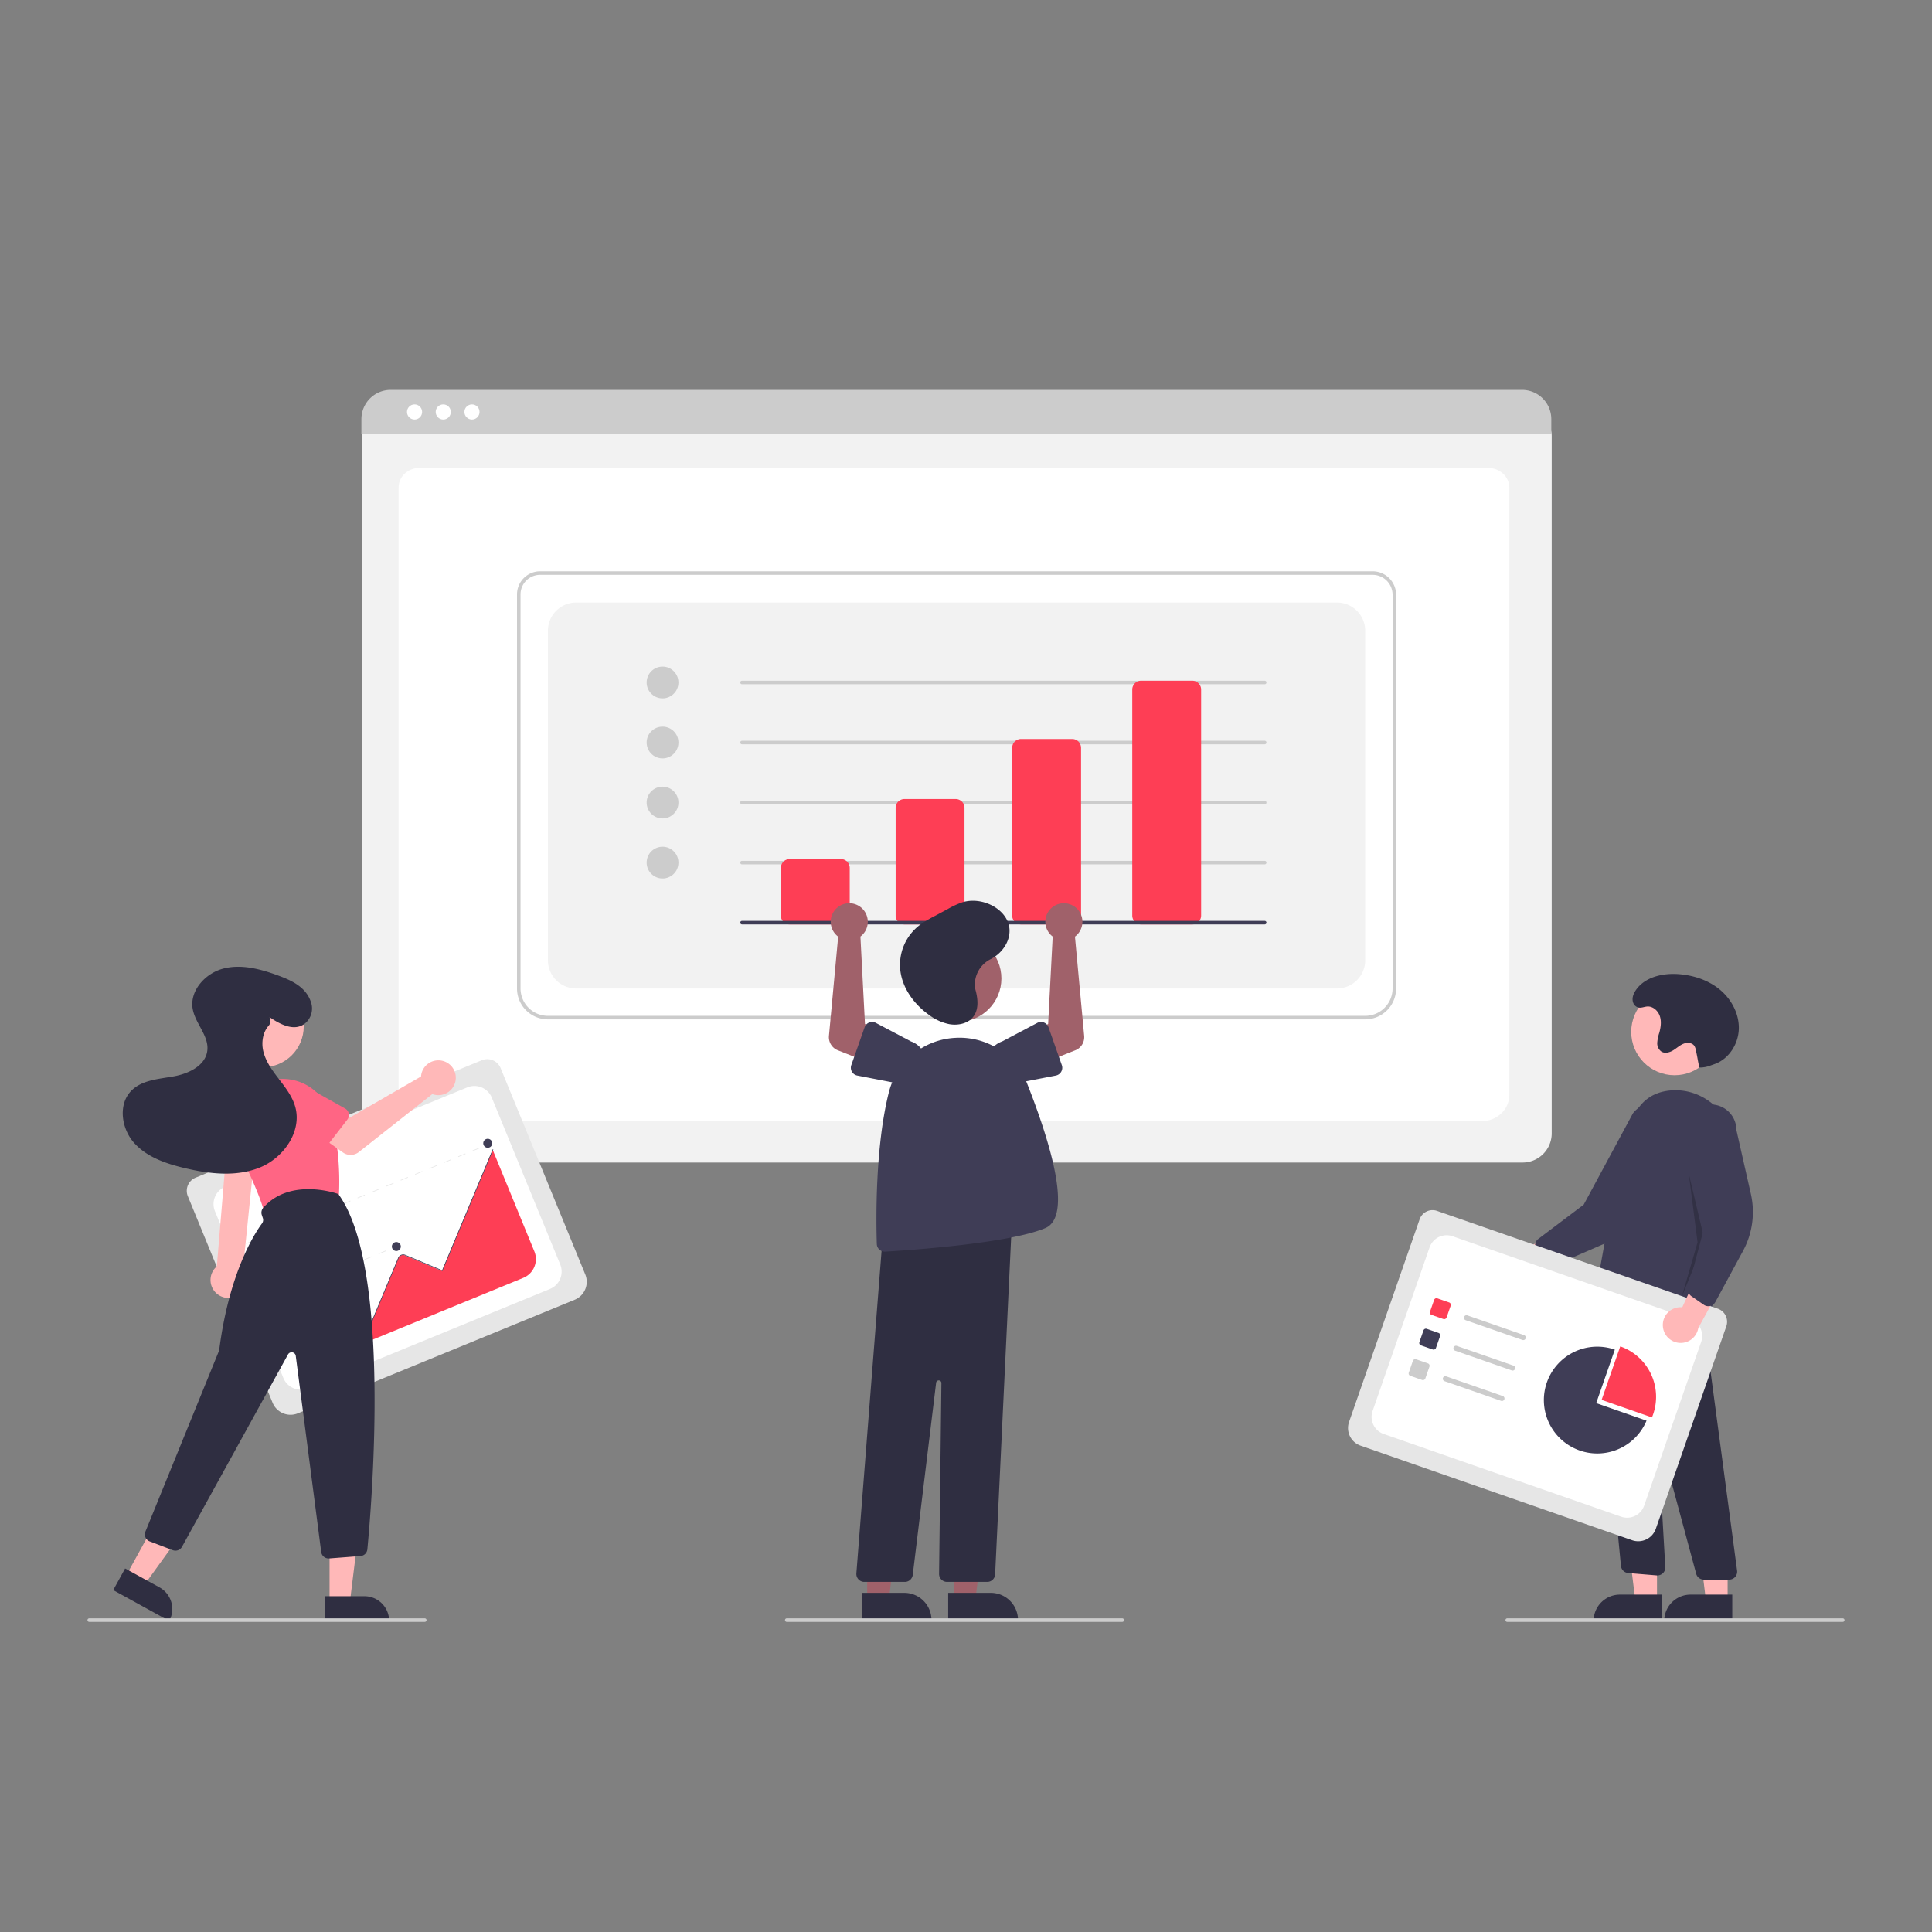 <svg xmlns="http://www.w3.org/2000/svg" xmlns:xlink="http://www.w3.org/1999/xlink" version="1.1" width="1000" height="1000" viewBox="0 0 1000 1000" xml:space="preserve">
<rect x="0" y="0" width="1000" height="1000" fill="#808080" stroke="none"/>
<desc>Created with Fabric.js 3.5.0</desc>
<defs>
</defs>
<rect x="0" y="0" width="100%" height="100%" fill="rgba(255,255,255,0)"/>
<g transform="matrix(0.914 0 0 0.914 500 520.647)" id="24637">
<g style="" vector-effect="non-scaling-stroke">
		<g transform="matrix(1 0 0 1 -5.231 -123.164)">
<path style="stroke: none; stroke-width: 1; stroke-dasharray: none; stroke-linecap: butt; stroke-dashoffset: 0; stroke-linejoin: miter; stroke-miterlimit: 4; is-custom-font: none; font-file-url: none; fill: rgb(242,242,242); fill-rule: nonzero; opacity: 1;" transform=" translate(-594.769, -326.836)" d="M 915.189 538.707 H 274.35 a 16.519 16.519 0 0 1 -16.5 -16.5 V 127.054 A 12.102 12.102 0 0 1 269.938 114.965 H 919.391 a 12.311 12.311 0 0 1 12.297 12.297 V 522.207 A 16.519 16.519 0 0 1 915.189 538.707 Z" stroke-linecap="round"/>
</g>
		<g transform="matrix(1 0 0 1 -6.811 -119.659)">
<path style="stroke: none; stroke-width: 1; stroke-dasharray: none; stroke-linecap: butt; stroke-dashoffset: 0; stroke-linejoin: miter; stroke-miterlimit: 4; is-custom-font: none; font-file-url: none; fill: rgb(255,255,255); fill-rule: nonzero; opacity: 1;" transform=" translate(-593.189, -330.341)" d="M 891.811 515.341 H 294.567 c -8.755 0 -15.878 -6.67 -15.878 -14.868 v -344.105 c 0 -6.08 5.278 -11.027 11.766 -11.027 H 895.728 c 6.595 0 11.961 5.028 11.961 11.209 V 500.472 C 907.689 508.671 900.566 515.341 891.811 515.341 Z" stroke-linecap="round"/>
</g>
		<g transform="matrix(1 0 0 1 -5.461 -336.365)">
<path style="stroke: none; stroke-width: 1; stroke-dasharray: none; stroke-linecap: butt; stroke-dashoffset: 0; stroke-linejoin: miter; stroke-miterlimit: 4; is-custom-font: none; font-file-url: none; fill: rgb(204,204,204); fill-rule: nonzero; opacity: 1;" transform=" translate(-594.539, -113.635)" d="M 931.459 126.11 H 257.619 V 117.709 a 16.574 16.574 0 0 1 16.56 -16.55 H 914.899 a 16.574 16.574 0 0 1 16.56 16.55 Z" stroke-linecap="round"/>
</g>
		<g transform="matrix(1 0 0 1 -312.286 -336.341)">
<circle style="stroke: none; stroke-width: 1; stroke-dasharray: none; stroke-linecap: butt; stroke-dashoffset: 0; stroke-linejoin: miter; stroke-miterlimit: 4; is-custom-font: none; font-file-url: none; fill: rgb(255,255,255); fill-rule: nonzero; opacity: 1;" cx="0" cy="0" r="4.283"/>
</g>
		<g transform="matrix(1 0 0 1 -296.027 -336.341)">
<circle style="stroke: none; stroke-width: 1; stroke-dasharray: none; stroke-linecap: butt; stroke-dashoffset: 0; stroke-linejoin: miter; stroke-miterlimit: 4; is-custom-font: none; font-file-url: none; fill: rgb(255,255,255); fill-rule: nonzero; opacity: 1;" cx="0" cy="0" r="4.283"/>
</g>
		<g transform="matrix(1 0 0 1 -279.769 -336.341)">
<circle style="stroke: none; stroke-width: 1; stroke-dasharray: none; stroke-linecap: butt; stroke-dashoffset: 0; stroke-linejoin: miter; stroke-miterlimit: 4; is-custom-font: none; font-file-url: none; fill: rgb(255,255,255); fill-rule: nonzero; opacity: 1;" cx="0" cy="0" r="4.283"/>
</g>
		<g transform="matrix(1 0 0 1 -5.346 -119.243)">
<path style="stroke: none; stroke-width: 1; stroke-dasharray: none; stroke-linecap: butt; stroke-dashoffset: 0; stroke-linejoin: miter; stroke-miterlimit: 4; is-custom-font: none; font-file-url: none; fill: rgb(204,204,204); fill-rule: nonzero; opacity: 1;" transform=" translate(-594.654, -330.757)" d="M 826.073 457.629 H 363.234 a 17.52 17.52 0 0 1 -17.5 -17.5 V 216.975 a 13.103 13.103 0 0 1 13.088 -13.088 H 830.276 a 13.312 13.312 0 0 1 13.297 13.297 V 440.129 A 17.52 17.52 0 0 1 826.073 457.629 Z M 358.822 205.886 a 11.101 11.101 0 0 0 -11.088 11.088 V 440.129 a 15.517 15.517 0 0 0 15.5 15.5 H 826.073 a 15.518 15.518 0 0 0 15.5 -15.5 V 217.184 a 11.31 11.31 0 0 0 -11.297 -11.297 Z" stroke-linecap="round"/>
</g>
		<g transform="matrix(1 0 0 1 -5.346 -119.145)">
<path style="stroke: none; stroke-width: 1; stroke-dasharray: none; stroke-linecap: butt; stroke-dashoffset: 0; stroke-linejoin: miter; stroke-miterlimit: 4; is-custom-font: none; font-file-url: none; fill: rgb(242,242,242); fill-rule: nonzero; opacity: 1;" transform=" translate(-594.654, -330.855)" d="M 379.234 440.129 h 430.839 a 16 16 0 0 0 16 -16 V 237.581 a 16 16 0 0 0 -16 -16 H 379.234 a 16 16 0 0 0 -16 16 V 424.129 A 16 16 0 0 0 379.234 440.129 Z" stroke-linecap="round"/>
</g>
		<g transform="matrix(1 0 0 1 -171.846 -183.145)">
<circle style="stroke: none; stroke-width: 1; stroke-dasharray: none; stroke-linecap: butt; stroke-dashoffset: 0; stroke-linejoin: miter; stroke-miterlimit: 4; is-custom-font: none; font-file-url: none; fill: rgb(204,204,204); fill-rule: nonzero; opacity: 1;" cx="0" cy="0" r="9"/>
</g>
		<g transform="matrix(1 0 0 1 -171.846 -149.145)">
<circle style="stroke: none; stroke-width: 1; stroke-dasharray: none; stroke-linecap: butt; stroke-dashoffset: 0; stroke-linejoin: miter; stroke-miterlimit: 4; is-custom-font: none; font-file-url: none; fill: rgb(204,204,204); fill-rule: nonzero; opacity: 1;" cx="0" cy="0" r="9"/>
</g>
		<g transform="matrix(1 0 0 1 -171.846 -115.145)">
<circle style="stroke: none; stroke-width: 1; stroke-dasharray: none; stroke-linecap: butt; stroke-dashoffset: 0; stroke-linejoin: miter; stroke-miterlimit: 4; is-custom-font: none; font-file-url: none; fill: rgb(204,204,204); fill-rule: nonzero; opacity: 1;" cx="0" cy="0" r="9"/>
</g>
		<g transform="matrix(1 0 0 1 -171.846 -81.145)">
<circle style="stroke: none; stroke-width: 1; stroke-dasharray: none; stroke-linecap: butt; stroke-dashoffset: 0; stroke-linejoin: miter; stroke-miterlimit: 4; is-custom-font: none; font-file-url: none; fill: rgb(204,204,204); fill-rule: nonzero; opacity: 1;" cx="0" cy="0" r="9"/>
</g>
		<g transform="matrix(1 0 0 1 21.154 -183.145)">
<path style="stroke: none; stroke-width: 1; stroke-dasharray: none; stroke-linecap: butt; stroke-dashoffset: 0; stroke-linejoin: miter; stroke-miterlimit: 4; is-custom-font: none; font-file-url: none; fill: rgb(204,204,204); fill-rule: nonzero; opacity: 1;" transform=" translate(-621.154, -266.855)" d="M 769.154 267.855 h -296 a 1 1 0 0 1 0 -2 h 296 a 1 1 0 0 1 0 2 Z" stroke-linecap="round"/>
</g>
		<g transform="matrix(1 0 0 1 21.154 -149.145)">
<path style="stroke: none; stroke-width: 1; stroke-dasharray: none; stroke-linecap: butt; stroke-dashoffset: 0; stroke-linejoin: miter; stroke-miterlimit: 4; is-custom-font: none; font-file-url: none; fill: rgb(204,204,204); fill-rule: nonzero; opacity: 1;" transform=" translate(-621.154, -300.855)" d="M 769.154 301.855 h -296 a 1 1 0 0 1 0 -2 h 296 a 1 1 0 0 1 0 2 Z" stroke-linecap="round"/>
</g>
		<g transform="matrix(1 0 0 1 21.154 -115.145)">
<path style="stroke: none; stroke-width: 1; stroke-dasharray: none; stroke-linecap: butt; stroke-dashoffset: 0; stroke-linejoin: miter; stroke-miterlimit: 4; is-custom-font: none; font-file-url: none; fill: rgb(204,204,204); fill-rule: nonzero; opacity: 1;" transform=" translate(-621.154, -334.855)" d="M 769.154 335.855 h -296 a 1 1 0 0 1 0 -2 h 296 a 1 1 0 0 1 0 2 Z" stroke-linecap="round"/>
</g>
		<g transform="matrix(1 0 0 1 21.154 -81.145)">
<path style="stroke: none; stroke-width: 1; stroke-dasharray: none; stroke-linecap: butt; stroke-dashoffset: 0; stroke-linejoin: miter; stroke-miterlimit: 4; is-custom-font: none; font-file-url: none; fill: rgb(204,204,204); fill-rule: nonzero; opacity: 1;" transform=" translate(-621.154, -368.855)" d="M 769.154 369.855 h -296 a 1 1 0 0 1 0 -2 h 296 a 1 1 0 0 1 0 2 Z" stroke-linecap="round"/>
</g>
		<g transform="matrix(1 0 0 1 -85.347 -64.645)">
<path style="stroke: none; stroke-width: 1; stroke-dasharray: none; stroke-linecap: butt; stroke-dashoffset: 0; stroke-linejoin: miter; stroke-miterlimit: 4; is-custom-font: none; font-file-url: none; fill: rgb(254,62,85); fill-rule: nonzero; opacity: 1;" transform=" translate(-514.654, -385.355)" d="M 529.154 403.855 h -29 a 5.006 5.006 0 0 1 -5 -5 v -27 a 5.006 5.006 0 0 1 5 -5 h 29 a 5.006 5.006 0 0 1 5 5 v 27 A 5.006 5.006 0 0 1 529.154 403.855 Z" stroke-linecap="round"/>
</g>
		<g transform="matrix(1 0 0 1 -20.346 -81.645)">
<path style="stroke: none; stroke-width: 1; stroke-dasharray: none; stroke-linecap: butt; stroke-dashoffset: 0; stroke-linejoin: miter; stroke-miterlimit: 4; is-custom-font: none; font-file-url: none; fill: rgb(254,62,85); fill-rule: nonzero; opacity: 1;" transform=" translate(-579.654, -368.355)" d="M 594.154 403.855 h -29 a 5.006 5.006 0 0 1 -5 -5 v -61 a 5.006 5.006 0 0 1 5 -5 h 29 a 5.006 5.006 0 0 1 5 5 v 61 A 5.006 5.006 0 0 1 594.154 403.855 Z" stroke-linecap="round"/>
</g>
		<g transform="matrix(1 0 0 1 45.654 -98.645)">
<path style="stroke: none; stroke-width: 1; stroke-dasharray: none; stroke-linecap: butt; stroke-dashoffset: 0; stroke-linejoin: miter; stroke-miterlimit: 4; is-custom-font: none; font-file-url: none; fill: rgb(254,62,85); fill-rule: nonzero; opacity: 1;" transform=" translate(-645.654, -351.355)" d="M 660.154 403.855 h -29 a 5.006 5.006 0 0 1 -5 -5 v -95 a 5.006 5.006 0 0 1 5 -5 h 29 a 5.006 5.006 0 0 1 5 5 v 95 A 5.006 5.006 0 0 1 660.154 403.855 Z" stroke-linecap="round"/>
</g>
		<g transform="matrix(1 0 0 1 113.653 -115.145)">
<path style="stroke: none; stroke-width: 1; stroke-dasharray: none; stroke-linecap: butt; stroke-dashoffset: 0; stroke-linejoin: miter; stroke-miterlimit: 4; is-custom-font: none; font-file-url: none; fill: rgb(254,62,85); fill-rule: nonzero; opacity: 1;" transform=" translate(-713.654, -334.855)" d="M 728.154 403.855 h -29 a 5.006 5.006 0 0 1 -5 -5 v -128 a 5.006 5.006 0 0 1 5 -5 h 29 a 5.006 5.006 0 0 1 5 5 v 128 A 5.006 5.006 0 0 1 728.154 403.855 Z" stroke-linecap="round"/>
</g>
		<g transform="matrix(1 0 0 1 21.154 -47.145)">
<path style="stroke: none; stroke-width: 1; stroke-dasharray: none; stroke-linecap: butt; stroke-dashoffset: 0; stroke-linejoin: miter; stroke-miterlimit: 4; is-custom-font: none; font-file-url: none; fill: rgb(63,61,86); fill-rule: nonzero; opacity: 1;" transform=" translate(-621.154, -402.855)" d="M 769.154 403.855 h -296 a 1 1 0 0 1 0 -2 h 296 a 1 1 0 0 1 0 2 Z" stroke-linecap="round"/>
</g>
		<g transform="matrix(1 0 0 1 321.884 139.205)">
<path style="stroke: none; stroke-width: 1; stroke-dasharray: none; stroke-linecap: butt; stroke-dashoffset: 0; stroke-linejoin: miter; stroke-miterlimit: 4; is-custom-font: none; font-file-url: none; fill: rgb(255,184,184); fill-rule: nonzero; opacity: 1;" transform=" translate(-921.884, -589.205)" d="M 899.201 590.402 a 10.056 10.056 0 0 1 15.32 -1.743 l 31.755 -16.389 l -1.975 18.464 L 914.45 603.467 a 10.11 10.11 0 0 1 -15.248 -13.065 Z" stroke-linecap="round"/>
</g>
		<g transform="matrix(1 0 0 1 362.949 101.742)">
<path style="stroke: none; stroke-width: 1; stroke-dasharray: none; stroke-linecap: butt; stroke-dashoffset: 0; stroke-linejoin: miter; stroke-miterlimit: 4; is-custom-font: none; font-file-url: none; fill: rgb(63,61,86); fill-rule: nonzero; opacity: 1;" transform=" translate(-962.949, -551.742)" d="M 926.524 597.289 a 4.506 4.506 0 0 1 -1.524 -2.212 l -2.526 -8.159 a 4.515 4.515 0 0 1 1.587 -4.921 l 25.738 -19.44 l 27.875 -51.712 a 14.497 14.497 0 1 1 22.9 17.782 L 984.716 562.096 a 46.374 46.374 0 0 1 -23.463 22.696 l -30.163 13.083 a 4.505 4.505 0 0 1 -3.669 -0.039 A 4.455 4.455 0 0 1 926.524 597.289 Z" stroke-linecap="round"/>
</g>
		<g transform="matrix(1 0 0 1 401.275 14.701)">
<circle style="stroke: none; stroke-width: 1; stroke-dasharray: none; stroke-linecap: butt; stroke-dashoffset: 0; stroke-linejoin: miter; stroke-miterlimit: 4; is-custom-font: none; font-file-url: none; fill: rgb(255,184,184); fill-rule: nonzero; opacity: 1;" cx="0" cy="0" r="24.561"/>
</g>
		<g transform="matrix(1 0 0 1 382.269 313.252)">
<polygon style="stroke: none; stroke-width: 1; stroke-dasharray: none; stroke-linecap: butt; stroke-dashoffset: 0; stroke-linejoin: miter; stroke-miterlimit: 4; is-custom-font: none; font-file-url: none; fill: rgb(255,184,184); fill-rule: nonzero; opacity: 1;" points="9.043,23.645 -3.216,23.643 -9.047,-23.645 9.047,-23.643 9.043,23.645 "/>
</g>
		<g transform="matrix(1 0 0 1 374.674 340.836)">
<path style="stroke: none; stroke-width: 1; stroke-dasharray: none; stroke-linecap: butt; stroke-dashoffset: 0; stroke-linejoin: miter; stroke-miterlimit: 4; is-custom-font: none; font-file-url: none; fill: rgb(47,46,65); fill-rule: nonzero; opacity: 1;" transform=" translate(-872.174, -689.676)" d="M 867.795 682.233 h 23.644 a 0 0 0 0 1 0 0 v 14.887 a 0 0 0 0 1 0 0 H 852.908 a 0 0 0 0 1 0 0 v 0 A 14.887 14.887 0 0 1 867.795 682.233 Z" stroke-linecap="round"/>
</g>
		<g transform="matrix(1 0 0 1 422.269 313.253)">
<polygon style="stroke: none; stroke-width: 1; stroke-dasharray: none; stroke-linecap: butt; stroke-dashoffset: 0; stroke-linejoin: miter; stroke-miterlimit: 4; is-custom-font: none; font-file-url: none; fill: rgb(255,184,184); fill-rule: nonzero; opacity: 1;" points="9.043,23.645 -3.216,23.644 -9.047,-23.645 9.047,-23.643 9.043,23.645 "/>
</g>
		<g transform="matrix(1 0 0 1 414.674 340.837)">
<path style="stroke: none; stroke-width: 1; stroke-dasharray: none; stroke-linecap: butt; stroke-dashoffset: 0; stroke-linejoin: miter; stroke-miterlimit: 4; is-custom-font: none; font-file-url: none; fill: rgb(47,46,65); fill-rule: nonzero; opacity: 1;" transform=" translate(-912.174, -689.678)" d="M 907.795 682.235 h 23.644 a 0 0 0 0 1 0 0 V 697.121 a 0 0 0 0 1 0 0 H 892.908 a 0 0 0 0 1 0 0 v 0 A 14.887 14.887 0 0 1 907.795 682.235 Z" stroke-linecap="round"/>
</g>
		<g transform="matrix(1 0 0 1 396.45 241.859)">
<path style="stroke: none; stroke-width: 1; stroke-dasharray: none; stroke-linecap: butt; stroke-dashoffset: 0; stroke-linejoin: miter; stroke-miterlimit: 4; is-custom-font: none; font-file-url: none; fill: rgb(47,46,65); fill-rule: nonzero; opacity: 1;" transform=" translate(-996.45, -691.859)" d="M 1032.208 774.899 l -14.367 -0.001 a 4.508 4.508 0 0 1 -4.345 -3.329 l -20.68 -76.701 a 0.5 0.5 0 0 0 -0.982 0.16 l 4.177 72.742 a 4.499 4.499 0 0 1 -4.867 4.742 L 974.998 771.166 a 4.512 4.512 0 0 1 -4.096 -3.964 L 956.191 614.457 l 5.691 3.415 l 53.329 -9.054 L 1036.669 769.804 a 4.501 4.501 0 0 1 -4.461 5.095 Z" stroke-linecap="round"/>
</g>
		<g transform="matrix(1 0 0 1 395.346 114.165)">
<path style="stroke: none; stroke-width: 1; stroke-dasharray: none; stroke-linecap: butt; stroke-dashoffset: 0; stroke-linejoin: miter; stroke-miterlimit: 4; is-custom-font: none; font-file-url: none; fill: rgb(63,61,86); fill-rule: nonzero; opacity: 1;" transform=" translate(-995.346, -564.165)" d="M 974.027 630.579 a 32.939 32.939 0 0 1 -16.692 -4.698 a 4.48 4.48 0 0 1 -2.136 -4.589 c 1.876 -11.486 11.684 -70.408 20.608 -102.529 c 3.635 -13.083 11.671 -20.129 23.887 -20.943 c 17.868 -1.172 33.75 12.807 35.404 31.2 c 2.917 32.448 -8.933 78.55 -14.164 96.866 a 4.496 4.496 0 0 1 -7.088 2.306 l -10.661 -8.293 a 3.533 3.533 0 0 0 -4.516 0.188 C 989.682 628.101 981.146 630.579 974.027 630.579 Z" stroke-linecap="round"/>
</g>
		<g transform="matrix(1 0 0 1 411.785 129.898)">
<polygon style="stroke: none; stroke-width: 1; stroke-dasharray: none; stroke-linecap: butt; stroke-dashoffset: 0; stroke-linejoin: miter; stroke-miterlimit: 4; is-custom-font: none; font-file-url: none; fill: rgb(0,0,0); fill-rule: nonzero; opacity: 0.2;" points="-2.498,-35 6.501,3.001 -6.501,35 2.501,4.001 -2.498,-35 "/>
</g>
		<g transform="matrix(1 0 0 1 407.57 8.399)">
<path style="stroke: none; stroke-width: 1; stroke-dasharray: none; stroke-linecap: butt; stroke-dashoffset: 0; stroke-linejoin: miter; stroke-miterlimit: 4; is-custom-font: none; font-file-url: none; fill: rgb(47,46,65); fill-rule: nonzero; opacity: 1;" transform=" translate(-1007.57, -458.399)" d="M 1015.29 484.898 a 16.538 16.538 0 0 0 6.388 -1.155 c 0.894 -0.345 1.822 -0.628 2.715 -0.972 c 7.882 -3.045 13.074 -11.438 13.261 -19.886 s -4.188 -16.647 -10.684 -22.05 s -14.909 -8.178 -23.335 -8.82 c -9.075 -0.691 -19.294 1.61 -24.366 9.167 c -1.35 2.012 -2.294 4.452 -1.494 6.882 a 4.404 4.404 0 0 0 1.241 1.906 c 2.265 2.015 4.522 0.5 6.831 0.366 c 3.173 -0.184 6.023 2.385 7.048 5.394 s 0.573 6.322 -0.254 9.391 a 23.459 23.459 0 0 0 -1.183 5.71 a 5.741 5.741 0 0 0 2.378 5.055 c 1.983 1.199 4.587 0.505 6.571 -0.691 s 3.699 -2.86 5.842 -3.741 s 5.022 -0.685 6.27 1.268 a 6.935 6.935 0 0 1 0.793 2.289 c 1.118 5.095 0.861 4.795 1.979 9.89 Z" stroke-linecap="round"/>
</g>
		<g transform="matrix(1 0 0 1 323.678 209.42)">
<path style="stroke: none; stroke-width: 1; stroke-dasharray: none; stroke-linecap: butt; stroke-dashoffset: 0; stroke-linejoin: miter; stroke-miterlimit: 4; is-custom-font: none; font-file-url: none; fill: rgb(230,230,230); fill-rule: nonzero; opacity: 1;" transform=" translate(-923.678, -659.42)" d="M 977.221 752.591 L 823.425 699.03 a 10.556 10.556 0 0 1 -6.49 -13.426 l 39.966 -114.758 a 7.734 7.734 0 0 1 9.836 -4.755 L 1025.732 621.463 a 7.867 7.867 0 0 1 4.837 10.006 L 990.647 746.101 A 10.556 10.556 0 0 1 977.221 752.591 Z" stroke-linecap="round"/>
</g>
		<g transform="matrix(1 0 0 1 323.291 209.864)">
<path style="stroke: none; stroke-width: 1; stroke-dasharray: none; stroke-linecap: butt; stroke-dashoffset: 0; stroke-linejoin: miter; stroke-miterlimit: 4; is-custom-font: none; font-file-url: none; fill: rgb(255,255,255); fill-rule: nonzero; opacity: 1;" transform=" translate(-923.291, -659.864)" d="M 836.549 692.435 l 134.484 46.835 a 10.225 10.225 0 0 0 13.019 -6.293 l 32.272 -92.667 a 10.225 10.225 0 0 0 -6.293 -13.019 l -134.484 -46.835 a 10.225 10.225 0 0 0 -13.019 6.293 l -32.272 92.667 A 10.225 10.225 0 0 0 836.549 692.435 Z" stroke-linecap="round"/>
</g>
		<g transform="matrix(1 0 0 1 268.624 171.477)">
<path style="stroke: none; stroke-width: 1; stroke-dasharray: none; stroke-linecap: butt; stroke-dashoffset: 0; stroke-linejoin: miter; stroke-miterlimit: 4; is-custom-font: none; font-file-url: none; fill: rgb(254,62,85); fill-rule: nonzero; opacity: 1;" transform=" translate(-868.624, -621.477)" d="M 870.32 627.329 l -6.66 -2.32 a 1.444 1.444 0 0 1 -0.888 -1.837 l 2.32 -6.66 a 1.444 1.444 0 0 1 1.837 -0.888 l 6.66 2.32 a 1.444 1.444 0 0 1 0.888 1.837 l -2.32 6.66 A 1.444 1.444 0 0 1 870.32 627.329 Z" stroke-linecap="round"/>
</g>
		<g transform="matrix(1 0 0 1 262.614 188.733)">
<path style="stroke: none; stroke-width: 1; stroke-dasharray: none; stroke-linecap: butt; stroke-dashoffset: 0; stroke-linejoin: miter; stroke-miterlimit: 4; is-custom-font: none; font-file-url: none; fill: rgb(63,61,86); fill-rule: nonzero; opacity: 1;" transform=" translate(-862.614, -638.733)" d="M 864.31 644.585 l -6.66 -2.32 a 1.444 1.444 0 0 1 -0.888 -1.837 l 2.32 -6.66 a 1.444 1.444 0 0 1 1.837 -0.888 l 6.66 2.32 a 1.444 1.444 0 0 1 0.888 1.837 l -2.32 6.66 A 1.444 1.444 0 0 1 864.31 644.585 Z" stroke-linecap="round"/>
</g>
		<g transform="matrix(1 0 0 1 256.605 205.989)">
<path style="stroke: none; stroke-width: 1; stroke-dasharray: none; stroke-linecap: butt; stroke-dashoffset: 0; stroke-linejoin: miter; stroke-miterlimit: 4; is-custom-font: none; font-file-url: none; fill: rgb(204,204,204); fill-rule: nonzero; opacity: 1;" transform=" translate(-856.605, -655.989)" d="M 858.301 661.841 l -6.66 -2.32 a 1.444 1.444 0 0 1 -0.888 -1.837 l 2.32 -6.66 a 1.444 1.444 0 0 1 1.837 -0.888 l 6.66 2.32 a 1.444 1.444 0 0 1 0.888 1.837 l -2.32 6.66 A 1.444 1.444 0 0 1 858.301 661.841 Z" stroke-linecap="round"/>
</g>
		<g transform="matrix(1 0 0 1 299.503 182.231)">
<path style="stroke: none; stroke-width: 1; stroke-dasharray: none; stroke-linecap: butt; stroke-dashoffset: 0; stroke-linejoin: miter; stroke-miterlimit: 4; is-custom-font: none; font-file-url: none; fill: rgb(204,204,204); fill-rule: nonzero; opacity: 1;" transform=" translate(-899.504, -632.231)" d="M 915.074 639.181 l -32.09 -11.176 a 1.443 1.443 0 1 1 0.949 -2.725 l 32.09 11.176 a 1.443 1.443 0 1 1 -0.949 2.725 Z" stroke-linecap="round"/>
</g>
		<g transform="matrix(1 0 0 1 293.495 199.487)">
<path style="stroke: none; stroke-width: 1; stroke-dasharray: none; stroke-linecap: butt; stroke-dashoffset: 0; stroke-linejoin: miter; stroke-miterlimit: 4; is-custom-font: none; font-file-url: none; fill: rgb(204,204,204); fill-rule: nonzero; opacity: 1;" transform=" translate(-893.495, -649.487)" d="M 909.065 656.437 l -32.09 -11.176 a 1.443 1.443 0 0 1 0.949 -2.725 l 32.09 11.176 a 1.443 1.443 0 1 1 -0.949 2.725 Z" stroke-linecap="round"/>
</g>
		<g transform="matrix(1 0 0 1 287.484 216.743)">
<path style="stroke: none; stroke-width: 1; stroke-dasharray: none; stroke-linecap: butt; stroke-dashoffset: 0; stroke-linejoin: miter; stroke-miterlimit: 4; is-custom-font: none; font-file-url: none; fill: rgb(204,204,204); fill-rule: nonzero; opacity: 1;" transform=" translate(-887.484, -666.743)" d="M 903.055 673.693 l -32.09 -11.176 a 1.443 1.443 0 0 1 0.949 -2.725 l 32.09 11.176 a 1.443 1.443 0 0 1 -0.949 2.725 Z" stroke-linecap="round"/>
</g>
		<g transform="matrix(1 0 0 1 375.376 212.936)">
<path style="stroke: none; stroke-width: 1; stroke-dasharray: none; stroke-linecap: butt; stroke-dashoffset: 0; stroke-linejoin: miter; stroke-miterlimit: 4; is-custom-font: none; font-file-url: none; fill: rgb(254,62,85); fill-rule: nonzero; opacity: 1;" transform=" translate(-975.376, -662.936)" d="M 988.454 683.043 c 0.234 -0.561 0.454 -1.131 0.656 -1.712 a 30.239 30.239 0 0 0 -18.611 -38.501 L 959.951 673.116 Z" stroke-linecap="round"/>
</g>
		<g transform="matrix(1 0 0 1 356.313 223.228)">
<path style="stroke: none; stroke-width: 1; stroke-dasharray: none; stroke-linecap: butt; stroke-dashoffset: 0; stroke-linejoin: miter; stroke-miterlimit: 4; is-custom-font: none; font-file-url: none; fill: rgb(63,61,86); fill-rule: nonzero; opacity: 1;" transform=" translate(-956.313, -673.228)" d="M 956.884 674.959 l 10.548 -30.287 a 30.239 30.239 0 1 0 17.955 40.213 Z" stroke-linecap="round"/>
</g>
		<g transform="matrix(1 0 0 1 412.475 164.53)">
<path style="stroke: none; stroke-width: 1; stroke-dasharray: none; stroke-linecap: butt; stroke-dashoffset: 0; stroke-linejoin: miter; stroke-miterlimit: 4; is-custom-font: none; font-file-url: none; fill: rgb(255,184,184); fill-rule: nonzero; opacity: 1;" transform=" translate(-1012.475, -614.53)" d="M 994.645 631.512 a 10.056 10.056 0 0 1 10.979 -10.826 l 14.873 -32.493 l 9.841 15.748 l -15.633 28.441 a 10.11 10.11 0 0 1 -20.061 -0.87 Z" stroke-linecap="round"/>
</g>
		<g transform="matrix(1 0 0 1 426.453 112.984)">
<path style="stroke: none; stroke-width: 1; stroke-dasharray: none; stroke-linecap: butt; stroke-dashoffset: 0; stroke-linejoin: miter; stroke-miterlimit: 4; is-custom-font: none; font-file-url: none; fill: rgb(63,61,86); fill-rule: nonzero; opacity: 1;" transform=" translate(-1026.453, -562.984)" d="M 1020.394 620.069 a 4.506 4.506 0 0 1 -2.564 -0.8 l -7.023 -4.862 a 4.515 4.515 0 0 1 -1.788 -4.852 l 8.255 -31.18 l -9.979 -57.893 a 14.497 14.497 0 1 1 28.993 -0.14 l 8.177 36.123 a 46.373 46.373 0 0 1 -4.456 32.339 L 1024.349 617.713 a 4.505 4.505 0 0 1 -2.911 2.233 A 4.455 4.455 0 0 1 1020.394 620.069 Z" stroke-linecap="round"/>
</g>
		<g transform="matrix(1 0 0 1 401.5 347.841)">
<path style="stroke: none; stroke-width: 1; stroke-dasharray: none; stroke-linecap: butt; stroke-dashoffset: 0; stroke-linejoin: miter; stroke-miterlimit: 4; is-custom-font: none; font-file-url: none; fill: rgb(204,204,204); fill-rule: nonzero; opacity: 1;" transform=" translate(-1001.5, -797.841)" d="M 1096.5 798.841 h -190 a 1 1 0 0 1 0 -2 h 190 a 1 1 0 0 1 0 2 Z" stroke-linecap="round"/>
</g>
		<g transform="matrix(1 0 0 1 2.086 312.755)">
<polygon style="stroke: none; stroke-width: 1; stroke-dasharray: none; stroke-linecap: butt; stroke-dashoffset: 0; stroke-linejoin: miter; stroke-miterlimit: 4; is-custom-font: none; font-file-url: none; fill: rgb(160,97,106); fill-rule: nonzero; opacity: 1;" points="-9.045,23.644 3.215,23.643 9.047,-23.644 -9.047,-23.644 -9.045,23.644 "/>
</g>
		<g transform="matrix(1 0 0 1 9.68 340.339)">
<path style="stroke: none; stroke-width: 1; stroke-dasharray: none; stroke-linecap: butt; stroke-dashoffset: 0; stroke-linejoin: miter; stroke-miterlimit: 4; is-custom-font: none; font-file-url: none; fill: rgb(47,46,65); fill-rule: nonzero; opacity: 1;" transform=" translate(-609.68, -790.339)" d="M 589.914 782.396 l 24.144 -0.001 h 0.001 a 15.386 15.386 0 0 1 15.386 15.386 v 0.5 l -39.531 0.001 Z" stroke-linecap="round"/>
</g>
		<g transform="matrix(1 0 0 1 -46.914 312.755)">
<polygon style="stroke: none; stroke-width: 1; stroke-dasharray: none; stroke-linecap: butt; stroke-dashoffset: 0; stroke-linejoin: miter; stroke-miterlimit: 4; is-custom-font: none; font-file-url: none; fill: rgb(160,97,106); fill-rule: nonzero; opacity: 1;" points="-9.045,23.644 3.215,23.643 9.047,-23.644 -9.047,-23.644 -9.045,23.644 "/>
</g>
		<g transform="matrix(1 0 0 1 -39.32 340.339)">
<path style="stroke: none; stroke-width: 1; stroke-dasharray: none; stroke-linecap: butt; stroke-dashoffset: 0; stroke-linejoin: miter; stroke-miterlimit: 4; is-custom-font: none; font-file-url: none; fill: rgb(47,46,65); fill-rule: nonzero; opacity: 1;" transform=" translate(-560.68, -790.339)" d="M 540.914 782.396 l 24.144 -0.001 h 0.001 a 15.386 15.386 0 0 1 15.386 15.386 v 0.5 l -39.531 0.001 Z" stroke-linecap="round"/>
</g>
		<g transform="matrix(1 0 0 1 -4.512 -15.543)">
<circle style="stroke: none; stroke-width: 1; stroke-dasharray: none; stroke-linecap: butt; stroke-dashoffset: 0; stroke-linejoin: miter; stroke-miterlimit: 4; is-custom-font: none; font-file-url: none; fill: rgb(160,97,106); fill-rule: nonzero; opacity: 1;" cx="0" cy="0" r="24.561"/>
</g>
		<g transform="matrix(1 0 0 1 -17.979 222.785)">
<path style="stroke: none; stroke-width: 1; stroke-dasharray: none; stroke-linecap: butt; stroke-dashoffset: 0; stroke-linejoin: miter; stroke-miterlimit: 4; is-custom-font: none; font-file-url: none; fill: rgb(47,46,65); fill-rule: nonzero; opacity: 1;" transform=" translate(-582.022, -672.785)" d="M 612.005 776.192 H 589.254 a 4.5 4.5 0 0 1 -4.5 -4.555 l 1.322 -108.031 a 1.5 1.5 0 0 0 -2.989 -0.2 L 569.847 772.236 a 4.504 4.504 0 0 1 -4.467 3.956 H 542.41 a 4.5 4.5 0 0 1 -4.486 -4.851 l 15.167 -194.075 l 0.412 -0.045 l 72.629 -7.844 l -9.633 202.528 A 4.495 4.495 0 0 1 612.005 776.192 Z" stroke-linecap="round"/>
</g>
		<g transform="matrix(1 0 0 1 0.693 78.599)">
<path style="stroke: none; stroke-width: 1; stroke-dasharray: none; stroke-linecap: butt; stroke-dashoffset: 0; stroke-linejoin: miter; stroke-miterlimit: 4; is-custom-font: none; font-file-url: none; fill: rgb(63,61,86); fill-rule: nonzero; opacity: 1;" transform=" translate(-600.693, -528.599)" d="M 553.976 589.181 a 4.496 4.496 0 0 1 -4.484 -4.358 c -0.396 -12.271 -1.076 -54.732 6.822 -85.905 a 40.924 40.924 0 0 1 37.793 -30.839 h 0 a 41.179 41.179 0 0 1 40.559 26.023 c 13.275 33.703 25.818 75.246 10.181 81.762 c -20.495 8.539 -74.523 12.346 -90.594 13.309 Q 554.113 589.181 553.976 589.181 Z" stroke-linecap="round"/>
</g>
		<g transform="matrix(1 0 0 1 51.371 -12.563)">
<path style="stroke: none; stroke-width: 1; stroke-dasharray: none; stroke-linecap: butt; stroke-dashoffset: 0; stroke-linejoin: miter; stroke-miterlimit: 4; is-custom-font: none; font-file-url: none; fill: rgb(160,97,106); fill-rule: nonzero; opacity: 1;" transform=" translate(-651.371, -437.437)" d="M 647.847 409.632 a 10.525 10.525 0 0 0 1.246 1.093 l -2.578 49.526 l -10.724 5.491 L 641.961 483.01 l 19.93 -7.875 a 8 8 0 0 0 5.026 -8.181 l -5.221 -56.179 a 10.497 10.497 0 1 0 -13.849 -1.143 Z" stroke-linecap="round"/>
</g>
		<g transform="matrix(1 0 0 1 33.281 26.766)">
<path style="stroke: none; stroke-width: 1; stroke-dasharray: none; stroke-linecap: butt; stroke-dashoffset: 0; stroke-linejoin: miter; stroke-miterlimit: 4; is-custom-font: none; font-file-url: none; fill: rgb(63,61,86); fill-rule: nonzero; opacity: 1;" transform=" translate(-633.281, -476.766)" d="M 646.718 462.095 l 7.544 21.439 a 4.5 4.5 0 0 1 -3.389 5.912 l -22.245 4.308 a 12.497 12.497 0 0 1 -8.228 -23.602 l 19.974 -10.543 a 4.5 4.5 0 0 1 6.344 2.486 Z" stroke-linecap="round"/>
</g>
		<g transform="matrix(1 0 0 1 -62.064 -12.563)">
<path style="stroke: none; stroke-width: 1; stroke-dasharray: none; stroke-linecap: butt; stroke-dashoffset: 0; stroke-linejoin: miter; stroke-miterlimit: 4; is-custom-font: none; font-file-url: none; fill: rgb(160,97,106); fill-rule: nonzero; opacity: 1;" transform=" translate(-537.936, -437.437)" d="M 541.46 409.632 a 10.527 10.527 0 0 1 -1.246 1.093 l 2.578 49.526 l 10.724 5.491 L 547.346 483.01 l -19.93 -7.875 a 8 8 0 0 1 -5.026 -8.181 l 5.221 -56.179 a 10.497 10.497 0 1 1 13.849 -1.143 Z" stroke-linecap="round"/>
</g>
		<g transform="matrix(1 0 0 1 -43.974 26.766)">
<path style="stroke: none; stroke-width: 1; stroke-dasharray: none; stroke-linecap: butt; stroke-dashoffset: 0; stroke-linejoin: miter; stroke-miterlimit: 4; is-custom-font: none; font-file-url: none; fill: rgb(63,61,86); fill-rule: nonzero; opacity: 1;" transform=" translate(-556.026, -476.766)" d="M 545.192 459.399 a 4.495 4.495 0 0 1 3.741 0.21 l 19.974 10.543 a 12.497 12.497 0 0 1 -8.228 23.602 l -22.245 -4.308 a 4.5 4.5 0 0 1 -3.389 -5.912 l 7.544 -21.439 A 4.495 4.495 0 0 1 545.192 459.399 Z" stroke-linecap="round"/>
</g>
		<g transform="matrix(1 0 0 1 -6.359 -24.464)">
<path style="stroke: none; stroke-width: 1; stroke-dasharray: none; stroke-linecap: butt; stroke-dashoffset: 0; stroke-linejoin: miter; stroke-miterlimit: 4; is-custom-font: none; font-file-url: none; fill: rgb(47,46,65); fill-rule: nonzero; opacity: 1;" transform=" translate(-593.64, -425.536)" d="M 605.027 438.643 a 16.143 16.143 0 0 1 9.041 -15.168 c 7.466 -3.854 12.156 -12.075 10.101 -19.582 c -2.631 -9.609 -15.709 -15.841 -26.305 -12.535 a 48.566 48.566 0 0 0 -8.261 3.839 l -6.923 3.711 a 71.73 71.73 0 0 0 -8.534 5.038 a 28.315 28.315 0 0 0 -11.27 26.53 c 1.363 9.769 7.761 18.727 16.518 24.861 a 27.937 27.937 0 0 0 11.319 5.031 c 4.198 0.692 8.87 -0.094 11.939 -2.705 c 4.796 -4.079 4.301 -10.911 2.75 -16.616 A 12.09 12.09 0 0 1 605.027 438.643 Z" stroke-linecap="round"/>
</g>
		<g transform="matrix(1 0 0 1 -6.5 347.841)">
<path style="stroke: none; stroke-width: 1; stroke-dasharray: none; stroke-linecap: butt; stroke-dashoffset: 0; stroke-linejoin: miter; stroke-miterlimit: 4; is-custom-font: none; font-file-url: none; fill: rgb(204,204,204); fill-rule: nonzero; opacity: 1;" transform=" translate(-593.5, -797.841)" d="M 688.5 798.841 h -190 a 1 1 0 0 1 0 -2 h 190 a 1 1 0 0 1 0 2 Z" stroke-linecap="round"/>
</g>
		<g transform="matrix(1 0 0 1 -328.03 130.86)">
<path style="stroke: none; stroke-width: 1; stroke-dasharray: none; stroke-linecap: butt; stroke-dashoffset: 0; stroke-linejoin: miter; stroke-miterlimit: 4; is-custom-font: none; font-file-url: none; fill: rgb(230,230,230); fill-rule: nonzero; opacity: 1;" transform=" translate(-271.97, -580.86)" d="M 378.41 616.413 L 221.633 680.73 a 10.984 10.984 0 0 1 -14.315 -5.986 l -47.992 -116.983 a 8.047 8.047 0 0 1 4.386 -10.488 l 162.077 -66.492 a 8.186 8.186 0 0 1 10.669 4.462 L 384.396 602.098 A 10.984 10.984 0 0 1 378.41 616.413 Z" stroke-linecap="round"/>
</g>
		<g transform="matrix(1 0 0 1 -327.557 131.346)">
<path style="stroke: none; stroke-width: 1; stroke-dasharray: none; stroke-linecap: butt; stroke-dashoffset: 0; stroke-linejoin: miter; stroke-miterlimit: 4; is-custom-font: none; font-file-url: none; fill: rgb(255,255,255); fill-rule: nonzero; opacity: 1;" transform=" translate(-272.443, -581.346)" d="M 227.311 666.541 l 137.091 -56.241 a 10.639 10.639 0 0 0 5.805 -13.881 L 331.454 501.956 a 10.639 10.639 0 0 0 -13.881 -5.805 L 180.482 552.392 a 10.639 10.639 0 0 0 -5.805 13.881 l 38.753 94.463 A 10.639 10.639 0 0 0 227.311 666.541 Z" stroke-linecap="round"/>
</g>
		<g transform="matrix(0.925 -0.38 0.38 0.925 -270.242 78.299)">
<rect style="stroke: none; stroke-width: 1; stroke-dasharray: none; stroke-linecap: butt; stroke-dashoffset: 0; stroke-linejoin: miter; stroke-miterlimit: 4; is-custom-font: none; font-file-url: none; fill: rgb(230,230,230); fill-rule: nonzero; opacity: 1;" x="-1.089" y="-0.182" rx="0" ry="0" width="2.179" height="0.363"/>
</g>
		<g transform="matrix(1 0 0 1 -338.434 106.274)">
<path style="stroke: none; stroke-width: 1; stroke-dasharray: none; stroke-linecap: butt; stroke-dashoffset: 0; stroke-linejoin: miter; stroke-miterlimit: 4; is-custom-font: none; font-file-url: none; fill: rgb(230,230,230); fill-rule: nonzero; opacity: 1;" transform=" translate(-261.566, -556.274)" d="M 324.747 530.551 l -4.072 1.67 l -0.138 -0.336 l 4.072 -1.67 Z m -8.144 3.341 l -4.072 1.67 l -0.138 -0.336 l 4.072 -1.67 Z m -8.144 3.341 l -4.072 1.67 l -0.138 -0.336 l 4.072 -1.67 Z m -8.144 3.341 l -4.072 1.67 l -0.138 -0.336 l 4.072 -1.67 Z m -8.144 3.341 l -4.072 1.67 l -0.138 -0.336 l 4.072 -1.67 Z m -8.144 3.341 l -4.072 1.67 l -0.138 -0.336 l 4.072 -1.67 Z m -8.144 3.341 l -4.072 1.67 l -0.138 -0.336 l 4.072 -1.67 Z m -8.144 3.341 l -4.072 1.67 l -0.138 -0.336 l 4.072 -1.67 Z m -8.144 3.341 l -4.072 1.67 l -0.138 -0.336 l 4.072 -1.67 Z m -8.144 3.341 l -4.072 1.67 l -0.138 -0.336 l 4.072 -1.67 Z M 243.312 563.959 l -4.072 1.67 l -0.138 -0.336 l 4.072 -1.67 Z m -8.144 3.341 l -4.072 1.67 l -0.138 -0.336 l 4.072 -1.67 Z m -8.144 3.341 l -4.072 1.67 l -0.138 -0.336 l 4.072 -1.67 Z m -8.144 3.341 l -4.072 1.67 l -0.138 -0.336 l 4.072 -1.67 Z m -8.144 3.341 l -4.072 1.67 l -0.138 -0.336 l 4.072 -1.67 Z m -8.144 3.341 l -4.072 1.67 l -0.138 -0.336 l 4.072 -1.67 Z" stroke-linecap="round"/>
</g>
		<g transform="matrix(0.925 -0.38 0.38 0.925 -406.626 134.25)">
<rect style="stroke: none; stroke-width: 1; stroke-dasharray: none; stroke-linecap: butt; stroke-dashoffset: 0; stroke-linejoin: miter; stroke-miterlimit: 4; is-custom-font: none; font-file-url: none; fill: rgb(230,230,230); fill-rule: nonzero; opacity: 1;" x="-1.089" y="-0.182" rx="0" ry="0" width="2.179" height="0.363"/>
</g>
		<g transform="matrix(0.925 -0.38 0.38 0.925 -323.602 136.688)">
<rect style="stroke: none; stroke-width: 1; stroke-dasharray: none; stroke-linecap: butt; stroke-dashoffset: 0; stroke-linejoin: miter; stroke-miterlimit: 4; is-custom-font: none; font-file-url: none; fill: rgb(230,230,230); fill-rule: nonzero; opacity: 1;" x="-1.089" y="-0.182" rx="0" ry="0" width="2.179" height="0.363"/>
</g>
		<g transform="matrix(1 0 0 1 -358.706 151.089)">
<path style="stroke: none; stroke-width: 1; stroke-dasharray: none; stroke-linecap: butt; stroke-dashoffset: 0; stroke-linejoin: miter; stroke-miterlimit: 4; is-custom-font: none; font-file-url: none; fill: rgb(230,230,230); fill-rule: nonzero; opacity: 1;" transform=" translate(-241.294, -601.089)" d="M 271.448 588.915 l -4.011 1.646 l -0.138 -0.336 l 4.011 -1.646 Z m -8.023 3.291 l -4.011 1.646 l -0.138 -0.336 l 4.011 -1.646 Z m -8.023 3.291 l -4.011 1.646 l -0.138 -0.336 l 4.011 -1.646 Z M 247.38 598.789 l -4.011 1.646 l -0.138 -0.336 l 4.011 -1.646 Z M 239.357 602.08 l -4.011 1.646 l -0.138 -0.336 l 4.011 -1.646 Z m -8.023 3.291 l -4.011 1.646 l -0.138 -0.336 l 4.011 -1.646 Z m -8.023 3.291 l -4.011 1.646 l -0.138 -0.336 l 4.011 -1.646 Z m -8.023 3.291 l -4.011 1.646 l -0.138 -0.336 l 4.011 -1.646 Z" stroke-linecap="round"/>
</g>
		<g transform="matrix(0.925 -0.38 0.38 0.925 -393.809 165.49)">
<rect style="stroke: none; stroke-width: 1; stroke-dasharray: none; stroke-linecap: butt; stroke-dashoffset: 0; stroke-linejoin: miter; stroke-miterlimit: 4; is-custom-font: none; font-file-url: none; fill: rgb(230,230,230); fill-rule: nonzero; opacity: 1;" x="-1.089" y="-0.182" rx="0" ry="0" width="2.179" height="0.363"/>
</g>
		<g transform="matrix(0.925 -0.38 0.38 0.925 -356.841 167.592)">
<rect style="stroke: none; stroke-width: 1; stroke-dasharray: none; stroke-linecap: butt; stroke-dashoffset: 0; stroke-linejoin: miter; stroke-miterlimit: 4; is-custom-font: none; font-file-url: none; fill: rgb(230,230,230); fill-rule: nonzero; opacity: 1;" x="-1.089" y="-0.182" rx="0" ry="0" width="2.179" height="0.363"/>
</g>
		<g transform="matrix(1 0 0 1 -372.293 173.931)">
<path style="stroke: none; stroke-width: 1; stroke-dasharray: none; stroke-linecap: butt; stroke-dashoffset: 0; stroke-linejoin: miter; stroke-miterlimit: 4; is-custom-font: none; font-file-url: none; fill: rgb(230,230,230); fill-rule: nonzero; opacity: 1;" transform=" translate(-227.707, -623.932)" d="M 238.093 619.867 l -4.127 1.693 l -0.138 -0.336 l 4.127 -1.693 Z m -8.254 3.386 l -4.127 1.693 l -0.138 -0.336 l 4.127 -1.693 Z m -8.254 3.386 l -4.127 1.693 l -0.138 -0.336 l 4.127 -1.693 Z" stroke-linecap="round"/>
</g>
		<g transform="matrix(0.925 -0.38 0.38 0.925 -387.746 180.271)">
<rect style="stroke: none; stroke-width: 1; stroke-dasharray: none; stroke-linecap: butt; stroke-dashoffset: 0; stroke-linejoin: miter; stroke-miterlimit: 4; is-custom-font: none; font-file-url: none; fill: rgb(230,230,230); fill-rule: nonzero; opacity: 1;" x="-1.089" y="-0.182" rx="0" ry="0" width="2.179" height="0.363"/>
</g>
		<g transform="matrix(0.925 -0.38 0.38 0.925 -346.493 192.816)">
<rect style="stroke: none; stroke-width: 1; stroke-dasharray: none; stroke-linecap: butt; stroke-dashoffset: 0; stroke-linejoin: miter; stroke-miterlimit: 4; is-custom-font: none; font-file-url: none; fill: rgb(230,230,230); fill-rule: nonzero; opacity: 1;" x="-1.089" y="-0.182" rx="0" ry="0" width="2.179" height="0.363"/>
</g>
		<g transform="matrix(1 0 0 1 -361.946 199.155)">
<path style="stroke: none; stroke-width: 1; stroke-dasharray: none; stroke-linecap: butt; stroke-dashoffset: 0; stroke-linejoin: miter; stroke-miterlimit: 4; is-custom-font: none; font-file-url: none; fill: rgb(230,230,230); fill-rule: nonzero; opacity: 1;" transform=" translate(-238.054, -649.155)" d="M 248.441 645.09 l -4.127 1.693 l -0.138 -0.336 l 4.127 -1.693 Z m -8.254 3.386 l -4.127 1.693 l -0.138 -0.336 l 4.127 -1.693 Z m -8.254 3.386 l -4.127 1.693 l -0.138 -0.336 l 4.127 -1.693 Z" stroke-linecap="round"/>
</g>
		<g transform="matrix(0.925 -0.38 0.38 0.925 -377.398 205.494)">
<rect style="stroke: none; stroke-width: 1; stroke-dasharray: none; stroke-linecap: butt; stroke-dashoffset: 0; stroke-linejoin: miter; stroke-miterlimit: 4; is-custom-font: none; font-file-url: none; fill: rgb(230,230,230); fill-rule: nonzero; opacity: 1;" x="-1.089" y="-0.182" rx="0" ry="0" width="2.179" height="0.363"/>
</g>
		<g transform="matrix(1 0 0 1 -305.223 141.752)">
<path style="stroke: none; stroke-width: 1; stroke-dasharray: none; stroke-linecap: butt; stroke-dashoffset: 0; stroke-linejoin: miter; stroke-miterlimit: 4; is-custom-font: none; font-file-url: none; fill: rgb(254,62,85); fill-rule: nonzero; opacity: 1;" transform=" translate(-294.777, -591.752)" d="M 233.132 651.671 L 349.308 604.011 a 11.481 11.481 0 0 0 6.257 -14.962 L 332.092 531.832 l -0.227 0.101 l -28.509 68.167 l -21.145 -8.84 a 2.742 2.742 0 0 0 -2.436 0.152 a 2.922 2.922 0 0 0 -1.212 1.433 l -14.941 35.722 l -15.46 -6.462 a 2.753 2.753 0 0 0 -3.603 1.478 C 244.461 623.825 234.928 647.213 233.132 651.671 Z" stroke-linecap="round"/>
</g>
		<g transform="matrix(1 0 0 1 -317.625 141.692)">
<path style="stroke: none; stroke-width: 1; stroke-dasharray: none; stroke-linecap: butt; stroke-dashoffset: 0; stroke-linejoin: miter; stroke-miterlimit: 4; is-custom-font: none; font-file-url: none; fill: rgb(63,61,86); fill-rule: nonzero; opacity: 1;" transform=" translate(-282.375, -591.692)" d="M 232.775 652.21 l -0.335 -0.14 l 11.955 -28.586 a 3.089 3.089 0 0 1 4.038 -1.657 l 15.155 6.337 l 14.856 -35.525 a 3.089 3.089 0 0 1 4.038 -1.657 l 20.839 8.715 l 28.656 -68.523 l 0.335 0.14 L 303.515 600.173 l -21.174 -8.855 a 2.723 2.723 0 0 0 -3.563 1.462 l -14.996 35.86 l -15.489 -6.478 a 2.726 2.726 0 0 0 -3.563 1.462 Z" stroke-linecap="round"/>
</g>
		<g transform="matrix(1 0 0 1 -355.833 167.179)">
<circle style="stroke: none; stroke-width: 1; stroke-dasharray: none; stroke-linecap: butt; stroke-dashoffset: 0; stroke-linejoin: miter; stroke-miterlimit: 4; is-custom-font: none; font-file-url: none; fill: rgb(63,61,86); fill-rule: nonzero; opacity: 1;" cx="0" cy="0" r="2.542"/>
</g>
		<g transform="matrix(1 0 0 1 -322.594 136.274)">
<circle style="stroke: none; stroke-width: 1; stroke-dasharray: none; stroke-linecap: butt; stroke-dashoffset: 0; stroke-linejoin: miter; stroke-miterlimit: 4; is-custom-font: none; font-file-url: none; fill: rgb(63,61,86); fill-rule: nonzero; opacity: 1;" cx="0" cy="0" r="2.542"/>
</g>
		<g transform="matrix(1 0 0 1 -270.838 77.796)">
<circle style="stroke: none; stroke-width: 1; stroke-dasharray: none; stroke-linecap: butt; stroke-dashoffset: 0; stroke-linejoin: miter; stroke-miterlimit: 4; is-custom-font: none; font-file-url: none; fill: rgb(63,61,86); fill-rule: nonzero; opacity: 1;" cx="0" cy="0" r="2.542"/>
</g>
		<g transform="matrix(1 0 0 1 -414.885 120.413)">
<path style="stroke: none; stroke-width: 1; stroke-dasharray: none; stroke-linecap: butt; stroke-dashoffset: 0; stroke-linejoin: miter; stroke-miterlimit: 4; is-custom-font: none; font-file-url: none; fill: rgb(255,184,184); fill-rule: nonzero; opacity: 1;" transform=" translate(-185.115, -570.413)" d="M 186.901 614.295 a 10.095 10.095 0 0 0 3.61 -15.053 l 7.549 -73.804 h -16.313 l -5.999 72.066 a 10.15 10.15 0 0 0 11.154 16.791 Z" stroke-linecap="round"/>
</g>
		<g transform="matrix(1 0 0 1 -398.12 11.627)">
<circle style="stroke: none; stroke-width: 1; stroke-dasharray: none; stroke-linecap: butt; stroke-dashoffset: 0; stroke-linejoin: miter; stroke-miterlimit: 4; is-custom-font: none; font-file-url: none; fill: rgb(255,184,184); fill-rule: nonzero; opacity: 1;" cx="0" cy="0" r="23.08"/>
</g>
		<g transform="matrix(1 0 0 1 -384.938 79.884)">
<path style="stroke: none; stroke-width: 1; stroke-dasharray: none; stroke-linecap: butt; stroke-dashoffset: 0; stroke-linejoin: miter; stroke-miterlimit: 4; is-custom-font: none; font-file-url: none; fill: rgb(255,101,132); fill-rule: nonzero; opacity: 1;" transform=" translate(-215.062, -529.884)" d="M 206.225 568.419 a 4.221 4.221 0 0 1 -4.068 -3.1 c -1.849 -6.718 -6.66 -18.077 -14.299 -33.763 a 27.967 27.967 0 0 1 15.882 -38.613 h 0 a 27.955 27.955 0 0 1 35.922 17.808 c 5.921 18.563 5.635 38.447 5.237 46.134 a 4.239 4.239 0 0 1 -3.321 3.914 l -34.446 7.522 A 4.208 4.208 0 0 1 206.225 568.419 Z" stroke-linecap="round"/>
</g>
		<g transform="matrix(1 0 0 1 -351.918 315.366)">
<polygon style="stroke: none; stroke-width: 1; stroke-dasharray: none; stroke-linecap: butt; stroke-dashoffset: 0; stroke-linejoin: miter; stroke-miterlimit: 4; is-custom-font: none; font-file-url: none; fill: rgb(255,184,184); fill-rule: nonzero; opacity: 1;" points="-8.499,22.218 3.021,22.218 8.502,-22.218 -8.502,-22.218 -8.499,22.218 "/>
</g>
		<g transform="matrix(-1 0 0 -1 -344.783 341.287)">
<path style="stroke: none; stroke-width: 1; stroke-dasharray: none; stroke-linecap: butt; stroke-dashoffset: 0; stroke-linejoin: miter; stroke-miterlimit: 4; is-custom-font: none; font-file-url: none; fill: rgb(47,46,65); fill-rule: nonzero; opacity: 1;" transform=" translate(-255.217, -791.287)" d="M 237.113 784.293 H 273.321 a 0 0 0 0 1 0 0 v 13.989 a 0 0 0 0 1 0 0 H 251.103 a 13.989 13.989 0 0 1 -13.989 -13.989 v 0 a 0 0 0 0 1 0 0 Z" stroke-linecap="round"/>
</g>
		<g transform="matrix(1 0 0 1 -457.464 305.959)">
<polygon style="stroke: none; stroke-width: 1; stroke-dasharray: none; stroke-linecap: butt; stroke-dashoffset: 0; stroke-linejoin: miter; stroke-miterlimit: 4; is-custom-font: none; font-file-url: none; fill: rgb(255,184,184); fill-rule: nonzero; opacity: 1;" points="-18.154,16.695 -8.058,22.245 18.154,-14.053 3.255,-22.245 -18.154,16.695 "/>
</g>
		<g transform="matrix(-0.876 -0.482 0.482 -0.876 -463.7 333.432)">
<path style="stroke: none; stroke-width: 1; stroke-dasharray: none; stroke-linecap: butt; stroke-dashoffset: 0; stroke-linejoin: miter; stroke-miterlimit: 4; is-custom-font: none; font-file-url: none; fill: rgb(47,46,65); fill-rule: nonzero; opacity: 1;" transform=" translate(-136.299, -783.432)" d="M 118.196 776.437 h 36.207 a 0 0 0 0 1 0 0 V 790.426 a 0 0 0 0 1 0 0 h -22.218 a 13.989 13.989 0 0 1 -13.989 -13.989 v 0 a 0 0 0 0 1 0 0 Z" stroke-linecap="round"/>
</g>
		<g transform="matrix(1 0 0 1 -399.961 208.356)">
<path style="stroke: none; stroke-width: 1; stroke-dasharray: none; stroke-linecap: butt; stroke-dashoffset: 0; stroke-linejoin: miter; stroke-miterlimit: 4; is-custom-font: none; font-file-url: none; fill: rgb(47,46,65); fill-rule: nonzero; opacity: 1;" transform=" translate(-200.039, -658.356)" d="M 239.044 762.92 a 4.228 4.228 0 0 1 -4.189 -3.684 L 220.446 648.211 a 2.349 2.349 0 0 0 -4.387 -0.832 L 156.014 756.319 a 4.252 4.252 0 0 1 -5.209 1.912 L 137.717 753.244 a 4.228 4.228 0 0 1 -2.411 -5.546 L 176.901 645.518 a 3.257 3.257 0 0 0 0.212 -0.809 c 5.634 -43.605 19.968 -65.78 24.227 -71.538 a 3.275 3.275 0 0 0 0.466 -2.982 l -0.585 -1.756 a 4.226 4.226 0 0 1 0.814 -4.113 c 15.347 -17.48 42.095 -7.942 42.363 -7.843 l 0.134 0.05 l 0.084 0.115 c 29.993 41.133 18.903 174.732 16.376 201.096 a 4.217 4.217 0 0 1 -3.885 3.806 l -17.736 1.366 C 239.262 762.917 239.152 762.92 239.044 762.92 Z" stroke-linecap="round"/>
</g>
		<g transform="matrix(1 0 0 1 -329.092 57.61)">
<path style="stroke: none; stroke-width: 1; stroke-dasharray: none; stroke-linecap: butt; stroke-dashoffset: 0; stroke-linejoin: miter; stroke-miterlimit: 4; is-custom-font: none; font-file-url: none; fill: rgb(255,184,184); fill-rule: nonzero; opacity: 1;" transform=" translate(-270.908, -507.61)" d="M 291.606 488.437 a 9.892 9.892 0 0 0 -0.225 1.541 l -40.367 23.288 l -9.812 -5.649 l -10.46 13.694 l 16.398 11.688 a 7.518 7.518 0 0 0 9.019 -0.22 l 41.626 -32.839 a 9.864 9.864 0 1 0 -6.179 -11.503 Z" stroke-linecap="round"/>
</g>
		<g transform="matrix(1 0 0 1 -369.259 64.106)">
<path style="stroke: none; stroke-width: 1; stroke-dasharray: none; stroke-linecap: butt; stroke-dashoffset: 0; stroke-linejoin: miter; stroke-miterlimit: 4; is-custom-font: none; font-file-url: none; fill: rgb(255,101,132); fill-rule: nonzero; opacity: 1;" transform=" translate(-230.741, -514.106)" d="M 249.665 514.369 l -13.047 16.909 a 4.229 4.229 0 0 1 -6.394 0.35 L 215.455 516.291 a 11.744 11.744 0 0 1 14.402 -18.554 l 18.524 10.358 a 4.229 4.229 0 0 1 1.283 6.273 Z" stroke-linecap="round"/>
</g>
		<g transform="matrix(1 0 0 1 -410.233 74.242)">
<path style="stroke: none; stroke-width: 1; stroke-dasharray: none; stroke-linecap: butt; stroke-dashoffset: 0; stroke-linejoin: miter; stroke-miterlimit: 4; is-custom-font: none; font-file-url: none; fill: rgb(255,101,132); fill-rule: nonzero; opacity: 1;" transform=" translate(-189.767, -524.241)" d="M 199.098 543.746 l -21.017 -3.795 a 4.229 4.229 0 0 1 -3.255 -5.514 L 181.639 514.264 a 11.744 11.744 0 0 1 23.102 4.241 l -0.665 21.213 a 4.229 4.229 0 0 1 -4.978 4.028 Z" stroke-linecap="round"/>
</g>
		<g transform="matrix(1 0 0 1 -423.935 36.419)">
<path style="stroke: none; stroke-width: 1; stroke-dasharray: none; stroke-linecap: butt; stroke-dashoffset: 0; stroke-linejoin: miter; stroke-miterlimit: 4; is-custom-font: none; font-file-url: none; fill: rgb(47,46,65); fill-rule: nonzero; opacity: 1;" transform=" translate(-176.065, -486.419)" d="M 205.533 456.318 c 5.932 4.06 13.721 8.233 19.78 3.91 a 11.025 11.025 0 0 0 3.618 -12.709 c -2.901 -8.296 -10.872 -11.949 -18.494 -14.748 c -9.909 -3.64 -20.698 -6.535 -30.927 -3.928 s -19.269 12.51 -17.423 22.903 c 1.485 8.358 9.369 15.312 8.25 23.727 c -1.126 8.469 -10.65 12.926 -19.059 14.44 s -17.817 2 -23.86 8.039 c -7.708 7.704 -5.784 21.475 1.47 29.61 s 18.199 11.822 28.805 14.328 c 14.053 3.321 29.252 5.066 42.599 -0.445 s 23.733 -20.349 19.866 -34.261 c -1.633 -5.877 -5.48 -10.843 -9.198 -15.678 s -7.483 -9.891 -8.901 -15.824 c -1.182 -4.944 -0.307 -10.683 2.971 -14.391 a 4.169 4.169 0 0 0 0.559 -4.874 Z" stroke-linecap="round"/>
</g>
		<g transform="matrix(1 0 0 1 -401.5 347.841)">
<path style="stroke: none; stroke-width: 1; stroke-dasharray: none; stroke-linecap: butt; stroke-dashoffset: 0; stroke-linejoin: miter; stroke-miterlimit: 4; is-custom-font: none; font-file-url: none; fill: rgb(204,204,204); fill-rule: nonzero; opacity: 1;" transform=" translate(-198.5, -797.841)" d="M 293.5 798.841 h -190 a 1 1 0 0 1 0 -2 h 190 a 1 1 0 0 1 0 2 Z" stroke-linecap="round"/>
</g>
</g>
</g>
</svg>